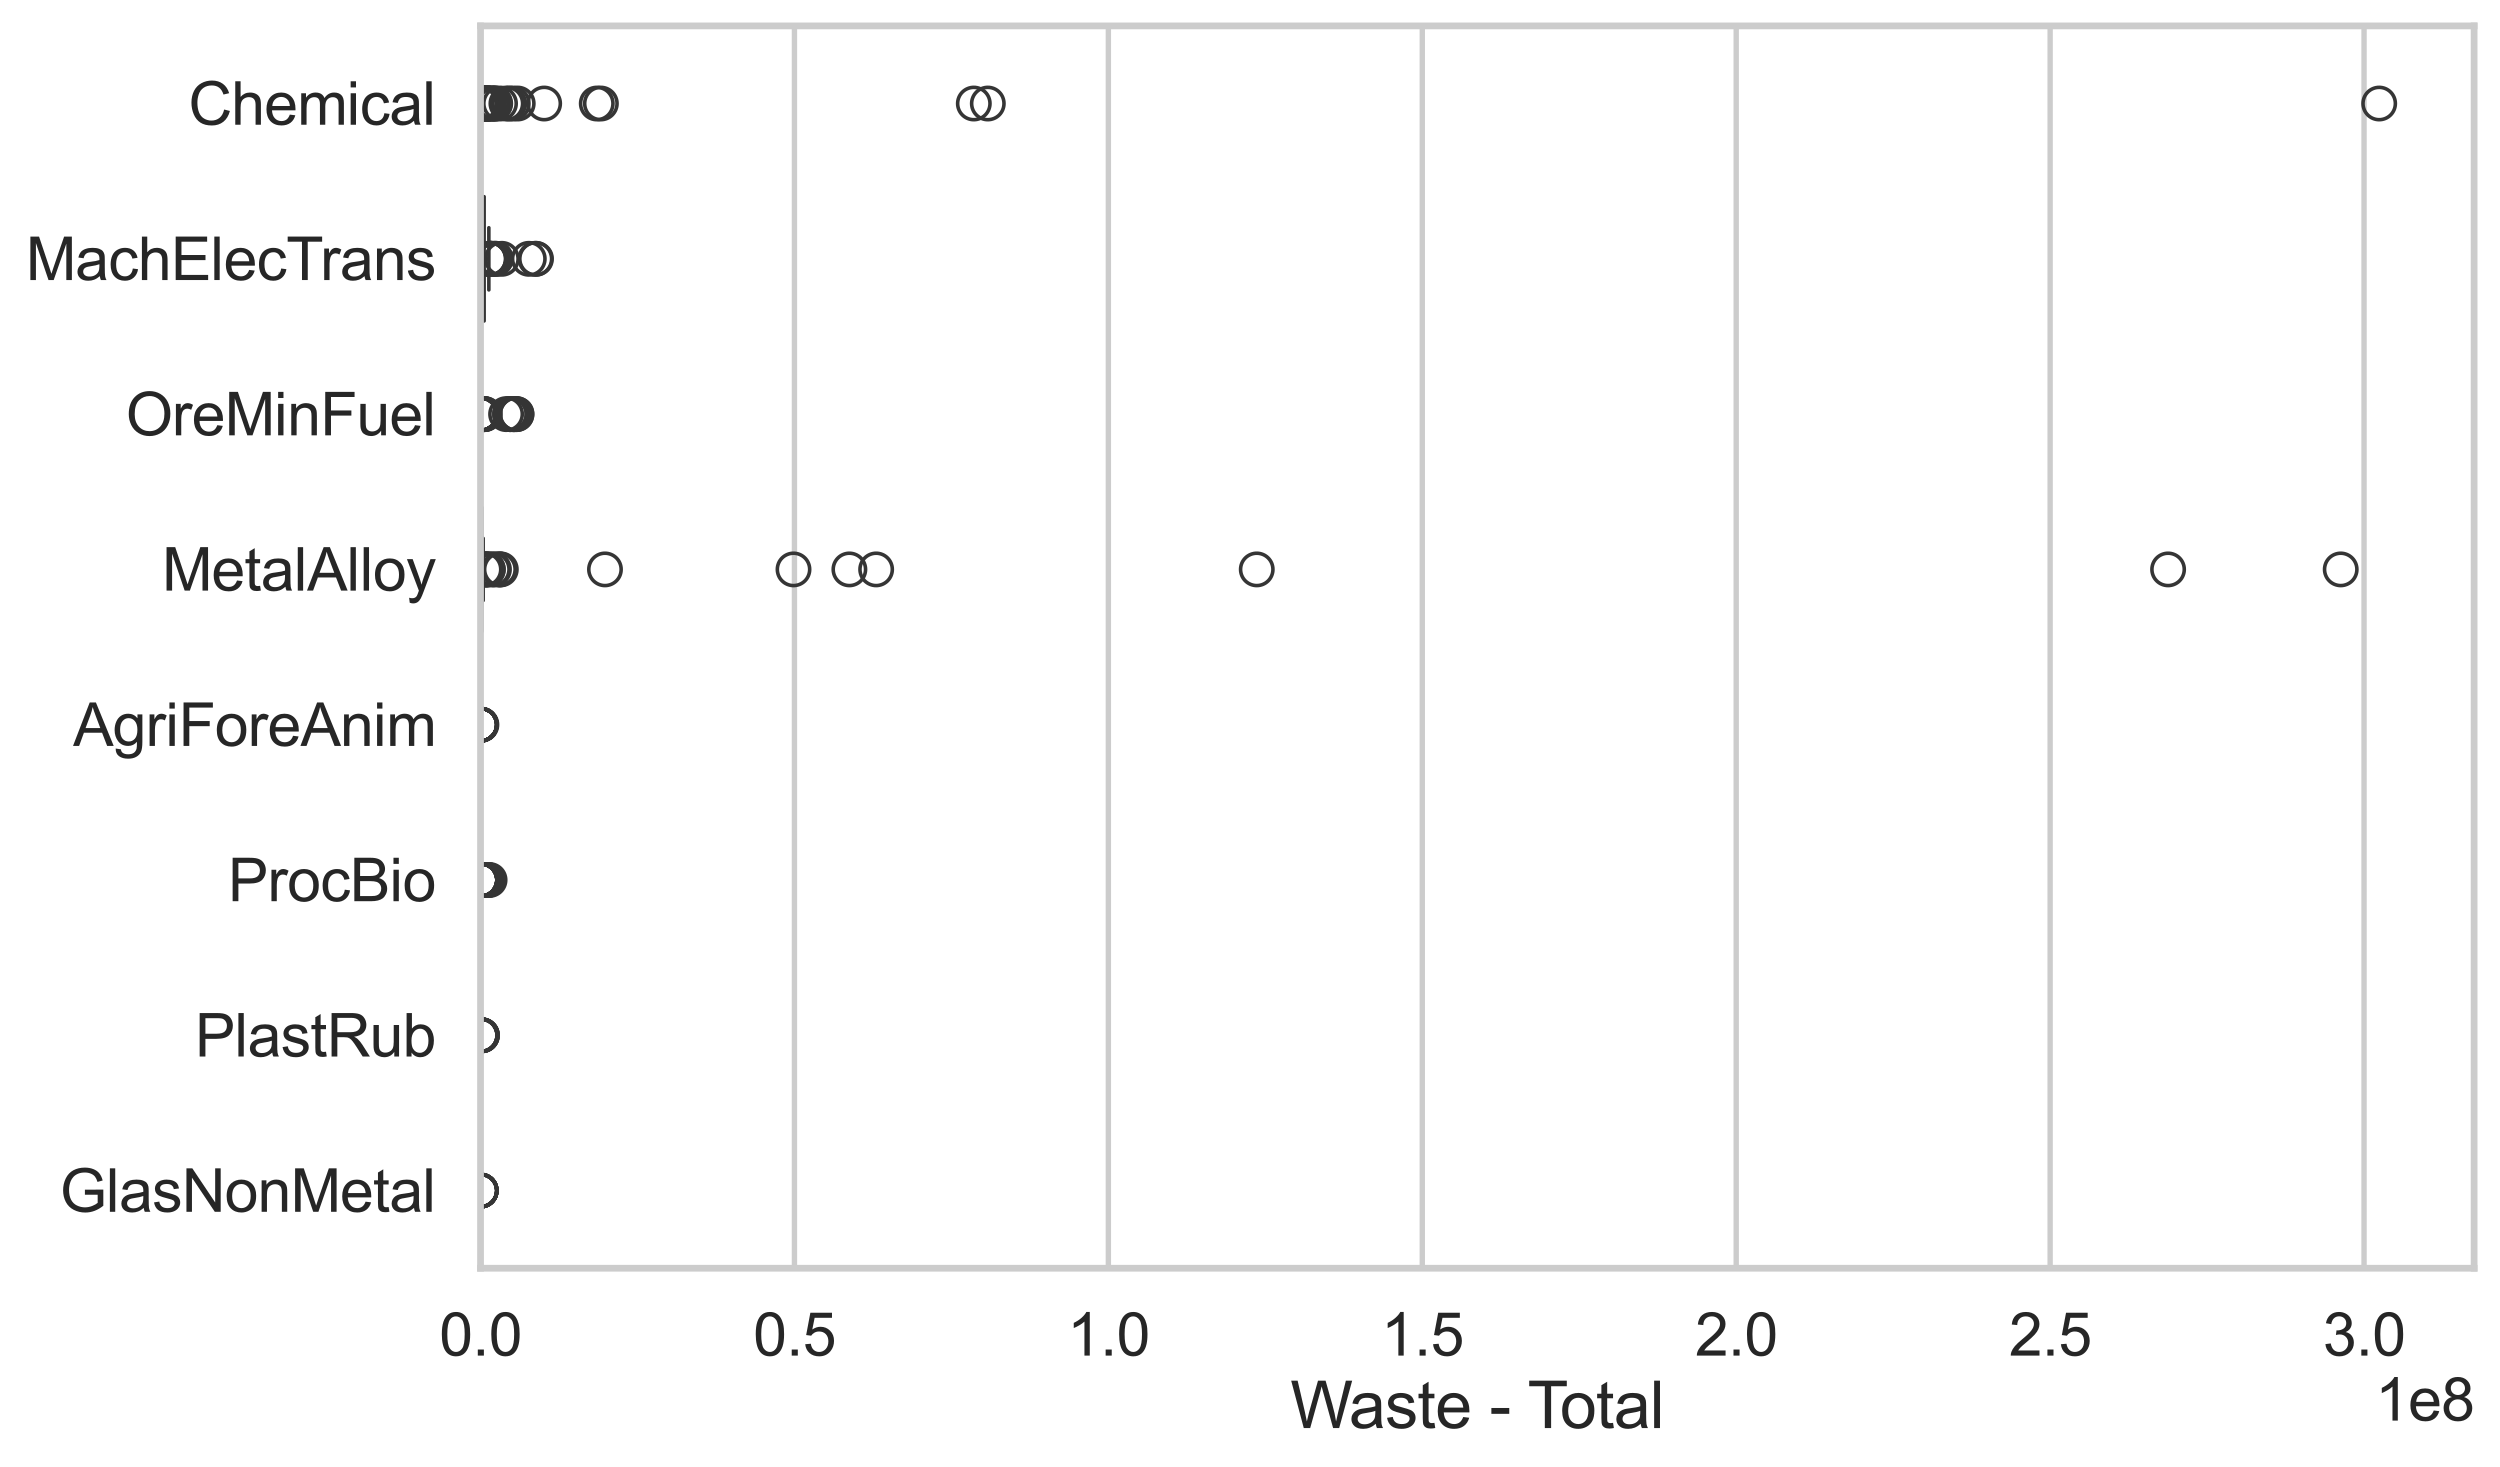 <?xml version="1.0" encoding="utf-8" standalone="no"?>
<!DOCTYPE svg PUBLIC "-//W3C//DTD SVG 1.1//EN"
  "http://www.w3.org/Graphics/SVG/1.1/DTD/svg11.dtd">
<svg xmlns:xlink="http://www.w3.org/1999/xlink" width="695.577pt" height="408.111pt" viewBox="0 0 695.577 408.111" xmlns="http://www.w3.org/2000/svg" version="1.1">
 <defs>
  <style type="text/css">*{stroke-linejoin: round; stroke-linecap: butt}</style>
 </defs>
 <g id="figure_1">
  <g id="patch_1">
   <path d="M 0 408.111 
L 695.577 408.111 
L 695.577 0 
L 0 0 
z
" style="fill: #ffffff"/>
  </g>
  <g id="axes_1">
   <g id="patch_2">
    <path d="M 133.697 352.86 
L 688.377 352.86 
L 688.377 7.2 
L 133.697 7.2 
z
" style="fill: #ffffff"/>
   </g>
   <g id="matplotlib.axis_1">
    <g id="xtick_1">
     <g id="line2d_1">
      <path d="M 133.697 352.86 
L 133.697 7.2 
" clip-path="url(#pff35ce890a)" style="fill: none; stroke: #cccccc; stroke-width: 1.5; stroke-linecap: round"/>
     </g>
     <g id="text_1">
      <!-- 0.0 -->
      <g style="fill: #262626" transform="translate(122.229 377.17) scale(0.165 -0.165)">
       <defs>
        <path id="ArialMT-30" d="M 266 2259 
Q 266 3072 433 3567 
Q 600 4063 929 4331 
Q 1259 4600 1759 4600 
Q 2128 4600 2406 4451 
Q 2684 4303 2865 4023 
Q 3047 3744 3150 3342 
Q 3253 2941 3253 2259 
Q 3253 1453 3087 958 
Q 2922 463 2592 192 
Q 2263 -78 1759 -78 
Q 1097 -78 719 397 
Q 266 969 266 2259 
z
M 844 2259 
Q 844 1131 1108 757 
Q 1372 384 1759 384 
Q 2147 384 2411 759 
Q 2675 1134 2675 2259 
Q 2675 3391 2411 3762 
Q 2147 4134 1753 4134 
Q 1366 4134 1134 3806 
Q 844 3388 844 2259 
z
" transform="scale(0.016)"/>
        <path id="ArialMT-2e" d="M 581 0 
L 581 641 
L 1222 641 
L 1222 0 
L 581 0 
z
" transform="scale(0.016)"/>
       </defs>
       <use xlink:href="#ArialMT-30"/>
       <use xlink:href="#ArialMT-2e" transform="translate(55.615 0)"/>
       <use xlink:href="#ArialMT-30" transform="translate(83.398 0)"/>
      </g>
     </g>
    </g>
    <g id="xtick_2">
     <g id="line2d_2">
      <path d="M 221.04 352.86 
L 221.04 7.2 
" clip-path="url(#pff35ce890a)" style="fill: none; stroke: #cccccc; stroke-width: 1.5; stroke-linecap: round"/>
     </g>
     <g id="text_2">
      <!-- 0.5 -->
      <g style="fill: #262626" transform="translate(209.572 377.17) scale(0.165 -0.165)">
       <defs>
        <path id="ArialMT-35" d="M 266 1200 
L 856 1250 
Q 922 819 1161 601 
Q 1400 384 1738 384 
Q 2144 384 2425 690 
Q 2706 997 2706 1503 
Q 2706 1984 2436 2262 
Q 2166 2541 1728 2541 
Q 1456 2541 1237 2417 
Q 1019 2294 894 2097 
L 366 2166 
L 809 4519 
L 3088 4519 
L 3088 3981 
L 1259 3981 
L 1013 2750 
Q 1425 3038 1878 3038 
Q 2478 3038 2890 2622 
Q 3303 2206 3303 1553 
Q 3303 931 2941 478 
Q 2500 -78 1738 -78 
Q 1113 -78 717 272 
Q 322 622 266 1200 
z
" transform="scale(0.016)"/>
       </defs>
       <use xlink:href="#ArialMT-30"/>
       <use xlink:href="#ArialMT-2e" transform="translate(55.615 0)"/>
       <use xlink:href="#ArialMT-35" transform="translate(83.398 0)"/>
      </g>
     </g>
    </g>
    <g id="xtick_3">
     <g id="line2d_3">
      <path d="M 308.382 352.86 
L 308.382 7.2 
" clip-path="url(#pff35ce890a)" style="fill: none; stroke: #cccccc; stroke-width: 1.5; stroke-linecap: round"/>
     </g>
     <g id="text_3">
      <!-- 1.0 -->
      <g style="fill: #262626" transform="translate(296.915 377.17) scale(0.165 -0.165)">
       <defs>
        <path id="ArialMT-31" d="M 2384 0 
L 1822 0 
L 1822 3584 
Q 1619 3391 1289 3197 
Q 959 3003 697 2906 
L 697 3450 
Q 1169 3672 1522 3987 
Q 1875 4303 2022 4600 
L 2384 4600 
L 2384 0 
z
" transform="scale(0.016)"/>
       </defs>
       <use xlink:href="#ArialMT-31"/>
       <use xlink:href="#ArialMT-2e" transform="translate(55.615 0)"/>
       <use xlink:href="#ArialMT-30" transform="translate(83.398 0)"/>
      </g>
     </g>
    </g>
    <g id="xtick_4">
     <g id="line2d_4">
      <path d="M 395.725 352.86 
L 395.725 7.2 
" clip-path="url(#pff35ce890a)" style="fill: none; stroke: #cccccc; stroke-width: 1.5; stroke-linecap: round"/>
     </g>
     <g id="text_4">
      <!-- 1.5 -->
      <g style="fill: #262626" transform="translate(384.258 377.17) scale(0.165 -0.165)">
       <use xlink:href="#ArialMT-31"/>
       <use xlink:href="#ArialMT-2e" transform="translate(55.615 0)"/>
       <use xlink:href="#ArialMT-35" transform="translate(83.398 0)"/>
      </g>
     </g>
    </g>
    <g id="xtick_5">
     <g id="line2d_5">
      <path d="M 483.068 352.86 
L 483.068 7.2 
" clip-path="url(#pff35ce890a)" style="fill: none; stroke: #cccccc; stroke-width: 1.5; stroke-linecap: round"/>
     </g>
     <g id="text_5">
      <!-- 2.0 -->
      <g style="fill: #262626" transform="translate(471.6 377.17) scale(0.165 -0.165)">
       <defs>
        <path id="ArialMT-32" d="M 3222 541 
L 3222 0 
L 194 0 
Q 188 203 259 391 
Q 375 700 629 1000 
Q 884 1300 1366 1694 
Q 2113 2306 2375 2664 
Q 2638 3022 2638 3341 
Q 2638 3675 2398 3904 
Q 2159 4134 1775 4134 
Q 1369 4134 1125 3890 
Q 881 3647 878 3216 
L 300 3275 
Q 359 3922 746 4261 
Q 1134 4600 1788 4600 
Q 2447 4600 2831 4234 
Q 3216 3869 3216 3328 
Q 3216 3053 3103 2787 
Q 2991 2522 2730 2228 
Q 2469 1934 1863 1422 
Q 1356 997 1212 845 
Q 1069 694 975 541 
L 3222 541 
z
" transform="scale(0.016)"/>
       </defs>
       <use xlink:href="#ArialMT-32"/>
       <use xlink:href="#ArialMT-2e" transform="translate(55.615 0)"/>
       <use xlink:href="#ArialMT-30" transform="translate(83.398 0)"/>
      </g>
     </g>
    </g>
    <g id="xtick_6">
     <g id="line2d_6">
      <path d="M 570.411 352.86 
L 570.411 7.2 
" clip-path="url(#pff35ce890a)" style="fill: none; stroke: #cccccc; stroke-width: 1.5; stroke-linecap: round"/>
     </g>
     <g id="text_6">
      <!-- 2.5 -->
      <g style="fill: #262626" transform="translate(558.943 377.17) scale(0.165 -0.165)">
       <use xlink:href="#ArialMT-32"/>
       <use xlink:href="#ArialMT-2e" transform="translate(55.615 0)"/>
       <use xlink:href="#ArialMT-35" transform="translate(83.398 0)"/>
      </g>
     </g>
    </g>
    <g id="xtick_7">
     <g id="line2d_7">
      <path d="M 657.753 352.86 
L 657.753 7.2 
" clip-path="url(#pff35ce890a)" style="fill: none; stroke: #cccccc; stroke-width: 1.5; stroke-linecap: round"/>
     </g>
     <g id="text_7">
      <!-- 3.0 -->
      <g style="fill: #262626" transform="translate(646.286 377.17) scale(0.165 -0.165)">
       <defs>
        <path id="ArialMT-33" d="M 269 1209 
L 831 1284 
Q 928 806 1161 595 
Q 1394 384 1728 384 
Q 2125 384 2398 659 
Q 2672 934 2672 1341 
Q 2672 1728 2419 1979 
Q 2166 2231 1775 2231 
Q 1616 2231 1378 2169 
L 1441 2663 
Q 1497 2656 1531 2656 
Q 1891 2656 2178 2843 
Q 2466 3031 2466 3422 
Q 2466 3731 2256 3934 
Q 2047 4138 1716 4138 
Q 1388 4138 1169 3931 
Q 950 3725 888 3313 
L 325 3413 
Q 428 3978 793 4289 
Q 1159 4600 1703 4600 
Q 2078 4600 2393 4439 
Q 2709 4278 2876 4000 
Q 3044 3722 3044 3409 
Q 3044 3113 2884 2869 
Q 2725 2625 2413 2481 
Q 2819 2388 3044 2092 
Q 3269 1797 3269 1353 
Q 3269 753 2831 336 
Q 2394 -81 1725 -81 
Q 1122 -81 723 278 
Q 325 638 269 1209 
z
" transform="scale(0.016)"/>
       </defs>
       <use xlink:href="#ArialMT-33"/>
       <use xlink:href="#ArialMT-2e" transform="translate(55.615 0)"/>
       <use xlink:href="#ArialMT-30" transform="translate(83.398 0)"/>
      </g>
     </g>
    </g>
    <g id="text_8">
     <!-- Waste - Total -->
     <g style="fill: #262626" transform="translate(359.024 397.334) scale(0.18 -0.18)">
      <defs>
       <path id="ArialMT-57" d="M 1294 0 
L 78 4581 
L 700 4581 
L 1397 1578 
Q 1509 1106 1591 641 
Q 1766 1375 1797 1488 
L 2669 4581 
L 3400 4581 
L 4056 2263 
Q 4303 1400 4413 641 
Q 4500 1075 4641 1638 
L 5359 4581 
L 5969 4581 
L 4713 0 
L 4128 0 
L 3163 3491 
Q 3041 3928 3019 4028 
Q 2947 3713 2884 3491 
L 1913 0 
L 1294 0 
z
" transform="scale(0.016)"/>
       <path id="ArialMT-61" d="M 2588 409 
Q 2275 144 1986 34 
Q 1697 -75 1366 -75 
Q 819 -75 525 192 
Q 231 459 231 875 
Q 231 1119 342 1320 
Q 453 1522 633 1644 
Q 813 1766 1038 1828 
Q 1203 1872 1538 1913 
Q 2219 1994 2541 2106 
Q 2544 2222 2544 2253 
Q 2544 2597 2384 2738 
Q 2169 2928 1744 2928 
Q 1347 2928 1158 2789 
Q 969 2650 878 2297 
L 328 2372 
Q 403 2725 575 2942 
Q 747 3159 1072 3276 
Q 1397 3394 1825 3394 
Q 2250 3394 2515 3294 
Q 2781 3194 2906 3042 
Q 3031 2891 3081 2659 
Q 3109 2516 3109 2141 
L 3109 1391 
Q 3109 606 3145 398 
Q 3181 191 3288 0 
L 2700 0 
Q 2613 175 2588 409 
z
M 2541 1666 
Q 2234 1541 1622 1453 
Q 1275 1403 1131 1340 
Q 988 1278 909 1158 
Q 831 1038 831 891 
Q 831 666 1001 516 
Q 1172 366 1500 366 
Q 1825 366 2078 508 
Q 2331 650 2450 897 
Q 2541 1088 2541 1459 
L 2541 1666 
z
" transform="scale(0.016)"/>
       <path id="ArialMT-73" d="M 197 991 
L 753 1078 
Q 800 744 1014 566 
Q 1228 388 1613 388 
Q 2000 388 2187 545 
Q 2375 703 2375 916 
Q 2375 1106 2209 1216 
Q 2094 1291 1634 1406 
Q 1016 1563 777 1677 
Q 538 1791 414 1992 
Q 291 2194 291 2438 
Q 291 2659 392 2848 
Q 494 3038 669 3163 
Q 800 3259 1026 3326 
Q 1253 3394 1513 3394 
Q 1903 3394 2198 3281 
Q 2494 3169 2634 2976 
Q 2775 2784 2828 2463 
L 2278 2388 
Q 2241 2644 2061 2787 
Q 1881 2931 1553 2931 
Q 1166 2931 1000 2803 
Q 834 2675 834 2503 
Q 834 2394 903 2306 
Q 972 2216 1119 2156 
Q 1203 2125 1616 2013 
Q 2213 1853 2448 1751 
Q 2684 1650 2818 1456 
Q 2953 1263 2953 975 
Q 2953 694 2789 445 
Q 2625 197 2315 61 
Q 2006 -75 1616 -75 
Q 969 -75 630 194 
Q 291 463 197 991 
z
" transform="scale(0.016)"/>
       <path id="ArialMT-74" d="M 1650 503 
L 1731 6 
Q 1494 -44 1306 -44 
Q 1000 -44 831 53 
Q 663 150 594 308 
Q 525 466 525 972 
L 525 2881 
L 113 2881 
L 113 3319 
L 525 3319 
L 525 4141 
L 1084 4478 
L 1084 3319 
L 1650 3319 
L 1650 2881 
L 1084 2881 
L 1084 941 
Q 1084 700 1114 631 
Q 1144 563 1211 522 
Q 1278 481 1403 481 
Q 1497 481 1650 503 
z
" transform="scale(0.016)"/>
       <path id="ArialMT-65" d="M 2694 1069 
L 3275 997 
Q 3138 488 2766 206 
Q 2394 -75 1816 -75 
Q 1088 -75 661 373 
Q 234 822 234 1631 
Q 234 2469 665 2931 
Q 1097 3394 1784 3394 
Q 2450 3394 2872 2941 
Q 3294 2488 3294 1666 
Q 3294 1616 3291 1516 
L 816 1516 
Q 847 969 1125 678 
Q 1403 388 1819 388 
Q 2128 388 2347 550 
Q 2566 713 2694 1069 
z
M 847 1978 
L 2700 1978 
Q 2663 2397 2488 2606 
Q 2219 2931 1791 2931 
Q 1403 2931 1139 2672 
Q 875 2413 847 1978 
z
" transform="scale(0.016)"/>
       <path id="ArialMT-20" transform="scale(0.016)"/>
       <path id="ArialMT-2d" d="M 203 1375 
L 203 1941 
L 1931 1941 
L 1931 1375 
L 203 1375 
z
" transform="scale(0.016)"/>
       <path id="ArialMT-54" d="M 1659 0 
L 1659 4041 
L 150 4041 
L 150 4581 
L 3781 4581 
L 3781 4041 
L 2266 4041 
L 2266 0 
L 1659 0 
z
" transform="scale(0.016)"/>
       <path id="ArialMT-6f" d="M 213 1659 
Q 213 2581 725 3025 
Q 1153 3394 1769 3394 
Q 2453 3394 2887 2945 
Q 3322 2497 3322 1706 
Q 3322 1066 3130 698 
Q 2938 331 2570 128 
Q 2203 -75 1769 -75 
Q 1072 -75 642 372 
Q 213 819 213 1659 
z
M 791 1659 
Q 791 1022 1069 705 
Q 1347 388 1769 388 
Q 2188 388 2466 706 
Q 2744 1025 2744 1678 
Q 2744 2294 2464 2611 
Q 2184 2928 1769 2928 
Q 1347 2928 1069 2612 
Q 791 2297 791 1659 
z
" transform="scale(0.016)"/>
       <path id="ArialMT-6c" d="M 409 0 
L 409 4581 
L 972 4581 
L 972 0 
L 409 0 
z
" transform="scale(0.016)"/>
      </defs>
      <use xlink:href="#ArialMT-57"/>
      <use xlink:href="#ArialMT-61" transform="translate(90.635 0)"/>
      <use xlink:href="#ArialMT-73" transform="translate(146.25 0)"/>
      <use xlink:href="#ArialMT-74" transform="translate(196.25 0)"/>
      <use xlink:href="#ArialMT-65" transform="translate(224.033 0)"/>
      <use xlink:href="#ArialMT-20" transform="translate(279.648 0)"/>
      <use xlink:href="#ArialMT-2d" transform="translate(307.432 0)"/>
      <use xlink:href="#ArialMT-20" transform="translate(340.732 0)"/>
      <use xlink:href="#ArialMT-54" transform="translate(366.766 0)"/>
      <use xlink:href="#ArialMT-6f" transform="translate(416.725 0)"/>
      <use xlink:href="#ArialMT-74" transform="translate(472.34 0)"/>
      <use xlink:href="#ArialMT-61" transform="translate(500.123 0)"/>
      <use xlink:href="#ArialMT-6c" transform="translate(555.738 0)"/>
     </g>
    </g>
    <g id="text_9">
     <!-- 1e8 -->
     <g style="fill: #262626" transform="translate(660.85 395.26) scale(0.165 -0.165)">
      <defs>
       <path id="ArialMT-38" d="M 1131 2484 
Q 781 2613 612 2850 
Q 444 3088 444 3419 
Q 444 3919 803 4259 
Q 1163 4600 1759 4600 
Q 2359 4600 2725 4251 
Q 3091 3903 3091 3403 
Q 3091 3084 2923 2848 
Q 2756 2613 2416 2484 
Q 2838 2347 3058 2040 
Q 3278 1734 3278 1309 
Q 3278 722 2862 322 
Q 2447 -78 1769 -78 
Q 1091 -78 675 323 
Q 259 725 259 1325 
Q 259 1772 486 2073 
Q 713 2375 1131 2484 
z
M 1019 3438 
Q 1019 3113 1228 2906 
Q 1438 2700 1772 2700 
Q 2097 2700 2305 2904 
Q 2513 3109 2513 3406 
Q 2513 3716 2298 3927 
Q 2084 4138 1766 4138 
Q 1444 4138 1231 3931 
Q 1019 3725 1019 3438 
z
M 838 1322 
Q 838 1081 952 856 
Q 1066 631 1291 507 
Q 1516 384 1775 384 
Q 2178 384 2440 643 
Q 2703 903 2703 1303 
Q 2703 1709 2433 1975 
Q 2163 2241 1756 2241 
Q 1359 2241 1098 1978 
Q 838 1716 838 1322 
z
" transform="scale(0.016)"/>
      </defs>
      <use xlink:href="#ArialMT-31"/>
      <use xlink:href="#ArialMT-65" transform="translate(55.615 0)"/>
      <use xlink:href="#ArialMT-38" transform="translate(111.23 0)"/>
     </g>
    </g>
   </g>
   <g id="matplotlib.axis_2">
    <g id="ytick_1">
     <g id="text_10">
      <!-- Chemical -->
      <g style="fill: #262626" transform="translate(52.428 34.709) scale(0.165 -0.165)">
       <defs>
        <path id="ArialMT-43" d="M 3763 1606 
L 4369 1453 
Q 4178 706 3683 314 
Q 3188 -78 2472 -78 
Q 1731 -78 1267 223 
Q 803 525 561 1097 
Q 319 1669 319 2325 
Q 319 3041 592 3573 
Q 866 4106 1370 4382 
Q 1875 4659 2481 4659 
Q 3169 4659 3637 4309 
Q 4106 3959 4291 3325 
L 3694 3184 
Q 3534 3684 3231 3912 
Q 2928 4141 2469 4141 
Q 1941 4141 1586 3887 
Q 1231 3634 1087 3207 
Q 944 2781 944 2328 
Q 944 1744 1114 1308 
Q 1284 872 1643 656 
Q 2003 441 2422 441 
Q 2931 441 3284 734 
Q 3638 1028 3763 1606 
z
" transform="scale(0.016)"/>
        <path id="ArialMT-68" d="M 422 0 
L 422 4581 
L 984 4581 
L 984 2938 
Q 1378 3394 1978 3394 
Q 2347 3394 2619 3248 
Q 2891 3103 3008 2847 
Q 3125 2591 3125 2103 
L 3125 0 
L 2563 0 
L 2563 2103 
Q 2563 2525 2380 2717 
Q 2197 2909 1863 2909 
Q 1613 2909 1392 2779 
Q 1172 2650 1078 2428 
Q 984 2206 984 1816 
L 984 0 
L 422 0 
z
" transform="scale(0.016)"/>
        <path id="ArialMT-6d" d="M 422 0 
L 422 3319 
L 925 3319 
L 925 2853 
Q 1081 3097 1340 3245 
Q 1600 3394 1931 3394 
Q 2300 3394 2536 3241 
Q 2772 3088 2869 2813 
Q 3263 3394 3894 3394 
Q 4388 3394 4653 3120 
Q 4919 2847 4919 2278 
L 4919 0 
L 4359 0 
L 4359 2091 
Q 4359 2428 4304 2576 
Q 4250 2725 4106 2815 
Q 3963 2906 3769 2906 
Q 3419 2906 3187 2673 
Q 2956 2441 2956 1928 
L 2956 0 
L 2394 0 
L 2394 2156 
Q 2394 2531 2256 2718 
Q 2119 2906 1806 2906 
Q 1569 2906 1367 2781 
Q 1166 2656 1075 2415 
Q 984 2175 984 1722 
L 984 0 
L 422 0 
z
" transform="scale(0.016)"/>
        <path id="ArialMT-69" d="M 425 3934 
L 425 4581 
L 988 4581 
L 988 3934 
L 425 3934 
z
M 425 0 
L 425 3319 
L 988 3319 
L 988 0 
L 425 0 
z
" transform="scale(0.016)"/>
        <path id="ArialMT-63" d="M 2588 1216 
L 3141 1144 
Q 3050 572 2676 248 
Q 2303 -75 1759 -75 
Q 1078 -75 664 370 
Q 250 816 250 1647 
Q 250 2184 428 2587 
Q 606 2991 970 3192 
Q 1334 3394 1763 3394 
Q 2303 3394 2647 3120 
Q 2991 2847 3088 2344 
L 2541 2259 
Q 2463 2594 2264 2762 
Q 2066 2931 1784 2931 
Q 1359 2931 1093 2626 
Q 828 2322 828 1663 
Q 828 994 1084 691 
Q 1341 388 1753 388 
Q 2084 388 2306 591 
Q 2528 794 2588 1216 
z
" transform="scale(0.016)"/>
       </defs>
       <use xlink:href="#ArialMT-43"/>
       <use xlink:href="#ArialMT-68" transform="translate(72.217 0)"/>
       <use xlink:href="#ArialMT-65" transform="translate(127.832 0)"/>
       <use xlink:href="#ArialMT-6d" transform="translate(183.447 0)"/>
       <use xlink:href="#ArialMT-69" transform="translate(266.748 0)"/>
       <use xlink:href="#ArialMT-63" transform="translate(288.965 0)"/>
       <use xlink:href="#ArialMT-61" transform="translate(338.965 0)"/>
       <use xlink:href="#ArialMT-6c" transform="translate(394.58 0)"/>
      </g>
     </g>
    </g>
    <g id="ytick_2">
     <g id="text_11">
      <!-- MachElecTrans -->
      <g style="fill: #262626" transform="translate(7.2 77.916) scale(0.165 -0.165)">
       <defs>
        <path id="ArialMT-4d" d="M 475 0 
L 475 4581 
L 1388 4581 
L 2472 1338 
Q 2622 884 2691 659 
Q 2769 909 2934 1394 
L 4031 4581 
L 4847 4581 
L 4847 0 
L 4263 0 
L 4263 3834 
L 2931 0 
L 2384 0 
L 1059 3900 
L 1059 0 
L 475 0 
z
" transform="scale(0.016)"/>
        <path id="ArialMT-45" d="M 506 0 
L 506 4581 
L 3819 4581 
L 3819 4041 
L 1113 4041 
L 1113 2638 
L 3647 2638 
L 3647 2100 
L 1113 2100 
L 1113 541 
L 3925 541 
L 3925 0 
L 506 0 
z
" transform="scale(0.016)"/>
        <path id="ArialMT-72" d="M 416 0 
L 416 3319 
L 922 3319 
L 922 2816 
Q 1116 3169 1280 3281 
Q 1444 3394 1641 3394 
Q 1925 3394 2219 3213 
L 2025 2691 
Q 1819 2813 1613 2813 
Q 1428 2813 1281 2702 
Q 1134 2591 1072 2394 
Q 978 2094 978 1738 
L 978 0 
L 416 0 
z
" transform="scale(0.016)"/>
        <path id="ArialMT-6e" d="M 422 0 
L 422 3319 
L 928 3319 
L 928 2847 
Q 1294 3394 1984 3394 
Q 2284 3394 2536 3286 
Q 2788 3178 2913 3003 
Q 3038 2828 3088 2588 
Q 3119 2431 3119 2041 
L 3119 0 
L 2556 0 
L 2556 2019 
Q 2556 2363 2490 2533 
Q 2425 2703 2258 2804 
Q 2091 2906 1866 2906 
Q 1506 2906 1245 2678 
Q 984 2450 984 1813 
L 984 0 
L 422 0 
z
" transform="scale(0.016)"/>
       </defs>
       <use xlink:href="#ArialMT-4d"/>
       <use xlink:href="#ArialMT-61" transform="translate(83.301 0)"/>
       <use xlink:href="#ArialMT-63" transform="translate(138.916 0)"/>
       <use xlink:href="#ArialMT-68" transform="translate(188.916 0)"/>
       <use xlink:href="#ArialMT-45" transform="translate(244.531 0)"/>
       <use xlink:href="#ArialMT-6c" transform="translate(311.23 0)"/>
       <use xlink:href="#ArialMT-65" transform="translate(333.447 0)"/>
       <use xlink:href="#ArialMT-63" transform="translate(389.062 0)"/>
       <use xlink:href="#ArialMT-54" transform="translate(439.062 0)"/>
       <use xlink:href="#ArialMT-72" transform="translate(496.396 0)"/>
       <use xlink:href="#ArialMT-61" transform="translate(529.697 0)"/>
       <use xlink:href="#ArialMT-6e" transform="translate(585.312 0)"/>
       <use xlink:href="#ArialMT-73" transform="translate(640.928 0)"/>
      </g>
     </g>
    </g>
    <g id="ytick_3">
     <g id="text_12">
      <!-- OreMinFuel -->
      <g style="fill: #262626" transform="translate(35.013 121.124) scale(0.165 -0.165)">
       <defs>
        <path id="ArialMT-4f" d="M 309 2231 
Q 309 3372 921 4017 
Q 1534 4663 2503 4663 
Q 3138 4663 3647 4359 
Q 4156 4056 4423 3514 
Q 4691 2972 4691 2284 
Q 4691 1588 4409 1038 
Q 4128 488 3612 205 
Q 3097 -78 2500 -78 
Q 1853 -78 1343 234 
Q 834 547 571 1087 
Q 309 1628 309 2231 
z
M 934 2222 
Q 934 1394 1379 917 
Q 1825 441 2497 441 
Q 3181 441 3623 922 
Q 4066 1403 4066 2288 
Q 4066 2847 3877 3264 
Q 3688 3681 3323 3911 
Q 2959 4141 2506 4141 
Q 1863 4141 1398 3698 
Q 934 3256 934 2222 
z
" transform="scale(0.016)"/>
        <path id="ArialMT-46" d="M 525 0 
L 525 4581 
L 3616 4581 
L 3616 4041 
L 1131 4041 
L 1131 2622 
L 3281 2622 
L 3281 2081 
L 1131 2081 
L 1131 0 
L 525 0 
z
" transform="scale(0.016)"/>
        <path id="ArialMT-75" d="M 2597 0 
L 2597 488 
Q 2209 -75 1544 -75 
Q 1250 -75 995 37 
Q 741 150 617 320 
Q 494 491 444 738 
Q 409 903 409 1263 
L 409 3319 
L 972 3319 
L 972 1478 
Q 972 1038 1006 884 
Q 1059 663 1231 536 
Q 1403 409 1656 409 
Q 1909 409 2131 539 
Q 2353 669 2445 892 
Q 2538 1116 2538 1541 
L 2538 3319 
L 3100 3319 
L 3100 0 
L 2597 0 
z
" transform="scale(0.016)"/>
       </defs>
       <use xlink:href="#ArialMT-4f"/>
       <use xlink:href="#ArialMT-72" transform="translate(77.783 0)"/>
       <use xlink:href="#ArialMT-65" transform="translate(111.084 0)"/>
       <use xlink:href="#ArialMT-4d" transform="translate(166.699 0)"/>
       <use xlink:href="#ArialMT-69" transform="translate(250 0)"/>
       <use xlink:href="#ArialMT-6e" transform="translate(272.217 0)"/>
       <use xlink:href="#ArialMT-46" transform="translate(327.832 0)"/>
       <use xlink:href="#ArialMT-75" transform="translate(388.916 0)"/>
       <use xlink:href="#ArialMT-65" transform="translate(444.531 0)"/>
       <use xlink:href="#ArialMT-6c" transform="translate(500.146 0)"/>
      </g>
     </g>
    </g>
    <g id="ytick_4">
     <g id="text_13">
      <!-- MetalAlloy -->
      <g style="fill: #262626" transform="translate(45.088 164.331) scale(0.165 -0.165)">
       <defs>
        <path id="ArialMT-41" d="M -9 0 
L 1750 4581 
L 2403 4581 
L 4278 0 
L 3588 0 
L 3053 1388 
L 1138 1388 
L 634 0 
L -9 0 
z
M 1313 1881 
L 2866 1881 
L 2388 3150 
Q 2169 3728 2063 4100 
Q 1975 3659 1816 3225 
L 1313 1881 
z
" transform="scale(0.016)"/>
        <path id="ArialMT-79" d="M 397 -1278 
L 334 -750 
Q 519 -800 656 -800 
Q 844 -800 956 -737 
Q 1069 -675 1141 -563 
Q 1194 -478 1313 -144 
Q 1328 -97 1363 -6 
L 103 3319 
L 709 3319 
L 1400 1397 
Q 1534 1031 1641 628 
Q 1738 1016 1872 1384 
L 2581 3319 
L 3144 3319 
L 1881 -56 
Q 1678 -603 1566 -809 
Q 1416 -1088 1222 -1217 
Q 1028 -1347 759 -1347 
Q 597 -1347 397 -1278 
z
" transform="scale(0.016)"/>
       </defs>
       <use xlink:href="#ArialMT-4d"/>
       <use xlink:href="#ArialMT-65" transform="translate(83.301 0)"/>
       <use xlink:href="#ArialMT-74" transform="translate(138.916 0)"/>
       <use xlink:href="#ArialMT-61" transform="translate(166.699 0)"/>
       <use xlink:href="#ArialMT-6c" transform="translate(222.314 0)"/>
       <use xlink:href="#ArialMT-41" transform="translate(244.531 0)"/>
       <use xlink:href="#ArialMT-6c" transform="translate(311.23 0)"/>
       <use xlink:href="#ArialMT-6c" transform="translate(333.447 0)"/>
       <use xlink:href="#ArialMT-6f" transform="translate(355.664 0)"/>
       <use xlink:href="#ArialMT-79" transform="translate(411.279 0)"/>
      </g>
     </g>
    </g>
    <g id="ytick_5">
     <g id="text_14">
      <!-- AgriForeAnim -->
      <g style="fill: #262626" transform="translate(20.341 207.539) scale(0.165 -0.165)">
       <defs>
        <path id="ArialMT-67" d="M 319 -275 
L 866 -356 
Q 900 -609 1056 -725 
Q 1266 -881 1628 -881 
Q 2019 -881 2231 -725 
Q 2444 -569 2519 -288 
Q 2563 -116 2559 434 
Q 2191 0 1641 0 
Q 956 0 581 494 
Q 206 988 206 1678 
Q 206 2153 378 2554 
Q 550 2956 876 3175 
Q 1203 3394 1644 3394 
Q 2231 3394 2613 2919 
L 2613 3319 
L 3131 3319 
L 3131 450 
Q 3131 -325 2973 -648 
Q 2816 -972 2473 -1159 
Q 2131 -1347 1631 -1347 
Q 1038 -1347 672 -1080 
Q 306 -813 319 -275 
z
M 784 1719 
Q 784 1066 1043 766 
Q 1303 466 1694 466 
Q 2081 466 2343 764 
Q 2606 1063 2606 1700 
Q 2606 2309 2336 2618 
Q 2066 2928 1684 2928 
Q 1309 2928 1046 2623 
Q 784 2319 784 1719 
z
" transform="scale(0.016)"/>
       </defs>
       <use xlink:href="#ArialMT-41"/>
       <use xlink:href="#ArialMT-67" transform="translate(66.699 0)"/>
       <use xlink:href="#ArialMT-72" transform="translate(122.314 0)"/>
       <use xlink:href="#ArialMT-69" transform="translate(155.615 0)"/>
       <use xlink:href="#ArialMT-46" transform="translate(177.832 0)"/>
       <use xlink:href="#ArialMT-6f" transform="translate(238.916 0)"/>
       <use xlink:href="#ArialMT-72" transform="translate(294.531 0)"/>
       <use xlink:href="#ArialMT-65" transform="translate(327.832 0)"/>
       <use xlink:href="#ArialMT-41" transform="translate(383.447 0)"/>
       <use xlink:href="#ArialMT-6e" transform="translate(450.146 0)"/>
       <use xlink:href="#ArialMT-69" transform="translate(505.762 0)"/>
       <use xlink:href="#ArialMT-6d" transform="translate(527.979 0)"/>
      </g>
     </g>
    </g>
    <g id="ytick_6">
     <g id="text_15">
      <!-- ProcBio -->
      <g style="fill: #262626" transform="translate(63.424 250.746) scale(0.165 -0.165)">
       <defs>
        <path id="ArialMT-50" d="M 494 0 
L 494 4581 
L 2222 4581 
Q 2678 4581 2919 4538 
Q 3256 4481 3484 4323 
Q 3713 4166 3852 3881 
Q 3991 3597 3991 3256 
Q 3991 2672 3619 2267 
Q 3247 1863 2275 1863 
L 1100 1863 
L 1100 0 
L 494 0 
z
M 1100 2403 
L 2284 2403 
Q 2872 2403 3119 2622 
Q 3366 2841 3366 3238 
Q 3366 3525 3220 3729 
Q 3075 3934 2838 4000 
Q 2684 4041 2272 4041 
L 1100 4041 
L 1100 2403 
z
" transform="scale(0.016)"/>
        <path id="ArialMT-42" d="M 469 0 
L 469 4581 
L 2188 4581 
Q 2713 4581 3030 4442 
Q 3347 4303 3526 4014 
Q 3706 3725 3706 3409 
Q 3706 3116 3547 2856 
Q 3388 2597 3066 2438 
Q 3481 2316 3704 2022 
Q 3928 1728 3928 1328 
Q 3928 1006 3792 729 
Q 3656 453 3456 303 
Q 3256 153 2954 76 
Q 2653 0 2216 0 
L 469 0 
z
M 1075 2656 
L 2066 2656 
Q 2469 2656 2644 2709 
Q 2875 2778 2992 2937 
Q 3109 3097 3109 3338 
Q 3109 3566 3000 3739 
Q 2891 3913 2687 3977 
Q 2484 4041 1991 4041 
L 1075 4041 
L 1075 2656 
z
M 1075 541 
L 2216 541 
Q 2509 541 2628 563 
Q 2838 600 2978 687 
Q 3119 775 3209 942 
Q 3300 1109 3300 1328 
Q 3300 1584 3169 1773 
Q 3038 1963 2805 2039 
Q 2572 2116 2134 2116 
L 1075 2116 
L 1075 541 
z
" transform="scale(0.016)"/>
       </defs>
       <use xlink:href="#ArialMT-50"/>
       <use xlink:href="#ArialMT-72" transform="translate(66.699 0)"/>
       <use xlink:href="#ArialMT-6f" transform="translate(100 0)"/>
       <use xlink:href="#ArialMT-63" transform="translate(155.615 0)"/>
       <use xlink:href="#ArialMT-42" transform="translate(205.615 0)"/>
       <use xlink:href="#ArialMT-69" transform="translate(272.314 0)"/>
       <use xlink:href="#ArialMT-6f" transform="translate(294.531 0)"/>
      </g>
     </g>
    </g>
    <g id="ytick_7">
     <g id="text_16">
      <!-- PlastRub -->
      <g style="fill: #262626" transform="translate(54.248 293.954) scale(0.165 -0.165)">
       <defs>
        <path id="ArialMT-52" d="M 503 0 
L 503 4581 
L 2534 4581 
Q 3147 4581 3465 4457 
Q 3784 4334 3975 4021 
Q 4166 3709 4166 3331 
Q 4166 2844 3850 2509 
Q 3534 2175 2875 2084 
Q 3116 1969 3241 1856 
Q 3506 1613 3744 1247 
L 4541 0 
L 3778 0 
L 3172 953 
Q 2906 1366 2734 1584 
Q 2563 1803 2427 1890 
Q 2291 1978 2150 2013 
Q 2047 2034 1813 2034 
L 1109 2034 
L 1109 0 
L 503 0 
z
M 1109 2559 
L 2413 2559 
Q 2828 2559 3062 2645 
Q 3297 2731 3419 2920 
Q 3541 3109 3541 3331 
Q 3541 3656 3305 3865 
Q 3069 4075 2559 4075 
L 1109 4075 
L 1109 2559 
z
" transform="scale(0.016)"/>
        <path id="ArialMT-62" d="M 941 0 
L 419 0 
L 419 4581 
L 981 4581 
L 981 2947 
Q 1338 3394 1891 3394 
Q 2197 3394 2470 3270 
Q 2744 3147 2920 2923 
Q 3097 2700 3197 2384 
Q 3297 2069 3297 1709 
Q 3297 856 2875 390 
Q 2453 -75 1863 -75 
Q 1275 -75 941 416 
L 941 0 
z
M 934 1684 
Q 934 1088 1097 822 
Q 1363 388 1816 388 
Q 2184 388 2453 708 
Q 2722 1028 2722 1663 
Q 2722 2313 2464 2622 
Q 2206 2931 1841 2931 
Q 1472 2931 1203 2611 
Q 934 2291 934 1684 
z
" transform="scale(0.016)"/>
       </defs>
       <use xlink:href="#ArialMT-50"/>
       <use xlink:href="#ArialMT-6c" transform="translate(66.699 0)"/>
       <use xlink:href="#ArialMT-61" transform="translate(88.916 0)"/>
       <use xlink:href="#ArialMT-73" transform="translate(144.531 0)"/>
       <use xlink:href="#ArialMT-74" transform="translate(194.531 0)"/>
       <use xlink:href="#ArialMT-52" transform="translate(222.314 0)"/>
       <use xlink:href="#ArialMT-75" transform="translate(294.531 0)"/>
       <use xlink:href="#ArialMT-62" transform="translate(350.146 0)"/>
      </g>
     </g>
    </g>
    <g id="ytick_8">
     <g id="text_17">
      <!-- GlasNonMetal -->
      <g style="fill: #262626" transform="translate(16.659 337.161) scale(0.165 -0.165)">
       <defs>
        <path id="ArialMT-47" d="M 2638 1797 
L 2638 2334 
L 4578 2338 
L 4578 638 
Q 4131 281 3656 101 
Q 3181 -78 2681 -78 
Q 2006 -78 1454 211 
Q 903 500 622 1047 
Q 341 1594 341 2269 
Q 341 2938 620 3517 
Q 900 4097 1425 4378 
Q 1950 4659 2634 4659 
Q 3131 4659 3532 4498 
Q 3934 4338 4162 4050 
Q 4391 3763 4509 3300 
L 3963 3150 
Q 3859 3500 3706 3700 
Q 3553 3900 3268 4020 
Q 2984 4141 2638 4141 
Q 2222 4141 1919 4014 
Q 1616 3888 1430 3681 
Q 1244 3475 1141 3228 
Q 966 2803 966 2306 
Q 966 1694 1177 1281 
Q 1388 869 1791 669 
Q 2194 469 2647 469 
Q 3041 469 3416 620 
Q 3791 772 3984 944 
L 3984 1797 
L 2638 1797 
z
" transform="scale(0.016)"/>
        <path id="ArialMT-4e" d="M 488 0 
L 488 4581 
L 1109 4581 
L 3516 984 
L 3516 4581 
L 4097 4581 
L 4097 0 
L 3475 0 
L 1069 3600 
L 1069 0 
L 488 0 
z
" transform="scale(0.016)"/>
       </defs>
       <use xlink:href="#ArialMT-47"/>
       <use xlink:href="#ArialMT-6c" transform="translate(77.783 0)"/>
       <use xlink:href="#ArialMT-61" transform="translate(100 0)"/>
       <use xlink:href="#ArialMT-73" transform="translate(155.615 0)"/>
       <use xlink:href="#ArialMT-4e" transform="translate(205.615 0)"/>
       <use xlink:href="#ArialMT-6f" transform="translate(277.832 0)"/>
       <use xlink:href="#ArialMT-6e" transform="translate(333.447 0)"/>
       <use xlink:href="#ArialMT-4d" transform="translate(389.062 0)"/>
       <use xlink:href="#ArialMT-65" transform="translate(472.363 0)"/>
       <use xlink:href="#ArialMT-74" transform="translate(527.979 0)"/>
       <use xlink:href="#ArialMT-61" transform="translate(555.762 0)"/>
       <use xlink:href="#ArialMT-6c" transform="translate(611.377 0)"/>
      </g>
     </g>
    </g>
   </g>
   <g id="patch_3">
    <path d="M 133.701 11.521 
L 133.701 46.087 
L 133.735 46.087 
L 133.735 11.521 
L 133.701 11.521 
z
" clip-path="url(#pff35ce890a)" style="fill: #ca74db; stroke: #353535; stroke-linejoin: miter"/>
   </g>
   <g id="line2d_8">
    <path d="M 133.701 28.804 
L 133.697 28.804 
" clip-path="url(#pff35ce890a)" style="fill: none; stroke: #353535"/>
   </g>
   <g id="line2d_9">
    <path d="M 133.735 28.804 
L 133.783 28.804 
" clip-path="url(#pff35ce890a)" style="fill: none; stroke: #353535"/>
   </g>
   <g id="line2d_10">
    <path d="M 133.697 20.162 
L 133.697 37.445 
" clip-path="url(#pff35ce890a)" style="fill: none; stroke: #353535; stroke-linecap: round"/>
   </g>
   <g id="line2d_11">
    <path d="M 133.783 20.162 
L 133.783 37.445 
" clip-path="url(#pff35ce890a)" style="fill: none; stroke: #353535; stroke-linecap: round"/>
   </g>
   <g id="line2d_12">
    <defs>
     <path id="m29db125767" d="M 0 4.5 
C 1.193 4.5 2.338 4.026 3.182 3.182 
C 4.026 2.338 4.5 1.193 4.5 0 
C 4.5 -1.193 4.026 -2.338 3.182 -3.182 
C 2.338 -4.026 1.193 -4.5 0 -4.5 
C -1.193 -4.5 -2.338 -4.026 -3.182 -3.182 
C -4.026 -2.338 -4.5 -1.193 -4.5 0 
C -4.5 1.193 -4.026 2.338 -3.182 3.182 
C -2.338 4.026 -1.193 4.5 0 4.5 
z
" style="stroke: #353535"/>
    </defs>
    <g clip-path="url(#pff35ce890a)">
     <use xlink:href="#m29db125767" x="151.401" y="28.804" style="fill-opacity: 0; stroke: #353535"/>
     <use xlink:href="#m29db125767" x="133.786" y="28.804" style="fill-opacity: 0; stroke: #353535"/>
     <use xlink:href="#m29db125767" x="142.665" y="28.804" style="fill-opacity: 0; stroke: #353535"/>
     <use xlink:href="#m29db125767" x="144.043" y="28.804" style="fill-opacity: 0; stroke: #353535"/>
     <use xlink:href="#m29db125767" x="135.506" y="28.804" style="fill-opacity: 0; stroke: #353535"/>
     <use xlink:href="#m29db125767" x="133.851" y="28.804" style="fill-opacity: 0; stroke: #353535"/>
     <use xlink:href="#m29db125767" x="133.824" y="28.804" style="fill-opacity: 0; stroke: #353535"/>
     <use xlink:href="#m29db125767" x="133.817" y="28.804" style="fill-opacity: 0; stroke: #353535"/>
     <use xlink:href="#m29db125767" x="133.816" y="28.804" style="fill-opacity: 0; stroke: #353535"/>
     <use xlink:href="#m29db125767" x="135.998" y="28.804" style="fill-opacity: 0; stroke: #353535"/>
     <use xlink:href="#m29db125767" x="133.794" y="28.804" style="fill-opacity: 0; stroke: #353535"/>
     <use xlink:href="#m29db125767" x="135.126" y="28.804" style="fill-opacity: 0; stroke: #353535"/>
     <use xlink:href="#m29db125767" x="135.197" y="28.804" style="fill-opacity: 0; stroke: #353535"/>
     <use xlink:href="#m29db125767" x="133.823" y="28.804" style="fill-opacity: 0; stroke: #353535"/>
     <use xlink:href="#m29db125767" x="133.791" y="28.804" style="fill-opacity: 0; stroke: #353535"/>
     <use xlink:href="#m29db125767" x="133.852" y="28.804" style="fill-opacity: 0; stroke: #353535"/>
     <use xlink:href="#m29db125767" x="133.916" y="28.804" style="fill-opacity: 0; stroke: #353535"/>
     <use xlink:href="#m29db125767" x="134.556" y="28.804" style="fill-opacity: 0; stroke: #353535"/>
     <use xlink:href="#m29db125767" x="661.964" y="28.804" style="fill-opacity: 0; stroke: #353535"/>
     <use xlink:href="#m29db125767" x="133.788" y="28.804" style="fill-opacity: 0; stroke: #353535"/>
     <use xlink:href="#m29db125767" x="135.359" y="28.804" style="fill-opacity: 0; stroke: #353535"/>
     <use xlink:href="#m29db125767" x="133.819" y="28.804" style="fill-opacity: 0; stroke: #353535"/>
     <use xlink:href="#m29db125767" x="133.786" y="28.804" style="fill-opacity: 0; stroke: #353535"/>
     <use xlink:href="#m29db125767" x="166.039" y="28.804" style="fill-opacity: 0; stroke: #353535"/>
     <use xlink:href="#m29db125767" x="135.468" y="28.804" style="fill-opacity: 0; stroke: #353535"/>
     <use xlink:href="#m29db125767" x="133.812" y="28.804" style="fill-opacity: 0; stroke: #353535"/>
     <use xlink:href="#m29db125767" x="136.933" y="28.804" style="fill-opacity: 0; stroke: #353535"/>
     <use xlink:href="#m29db125767" x="134.484" y="28.804" style="fill-opacity: 0; stroke: #353535"/>
     <use xlink:href="#m29db125767" x="133.829" y="28.804" style="fill-opacity: 0; stroke: #353535"/>
     <use xlink:href="#m29db125767" x="133.874" y="28.804" style="fill-opacity: 0; stroke: #353535"/>
     <use xlink:href="#m29db125767" x="133.829" y="28.804" style="fill-opacity: 0; stroke: #353535"/>
     <use xlink:href="#m29db125767" x="134.332" y="28.804" style="fill-opacity: 0; stroke: #353535"/>
     <use xlink:href="#m29db125767" x="141.691" y="28.804" style="fill-opacity: 0; stroke: #353535"/>
     <use xlink:href="#m29db125767" x="134.395" y="28.804" style="fill-opacity: 0; stroke: #353535"/>
     <use xlink:href="#m29db125767" x="133.807" y="28.804" style="fill-opacity: 0; stroke: #353535"/>
     <use xlink:href="#m29db125767" x="133.79" y="28.804" style="fill-opacity: 0; stroke: #353535"/>
     <use xlink:href="#m29db125767" x="134.466" y="28.804" style="fill-opacity: 0; stroke: #353535"/>
     <use xlink:href="#m29db125767" x="134.411" y="28.804" style="fill-opacity: 0; stroke: #353535"/>
     <use xlink:href="#m29db125767" x="133.82" y="28.804" style="fill-opacity: 0; stroke: #353535"/>
     <use xlink:href="#m29db125767" x="135.901" y="28.804" style="fill-opacity: 0; stroke: #353535"/>
     <use xlink:href="#m29db125767" x="133.825" y="28.804" style="fill-opacity: 0; stroke: #353535"/>
     <use xlink:href="#m29db125767" x="274.839" y="28.804" style="fill-opacity: 0; stroke: #353535"/>
     <use xlink:href="#m29db125767" x="134.143" y="28.804" style="fill-opacity: 0; stroke: #353535"/>
     <use xlink:href="#m29db125767" x="137.533" y="28.804" style="fill-opacity: 0; stroke: #353535"/>
     <use xlink:href="#m29db125767" x="134.018" y="28.804" style="fill-opacity: 0; stroke: #353535"/>
     <use xlink:href="#m29db125767" x="134.14" y="28.804" style="fill-opacity: 0; stroke: #353535"/>
     <use xlink:href="#m29db125767" x="134.065" y="28.804" style="fill-opacity: 0; stroke: #353535"/>
     <use xlink:href="#m29db125767" x="134.072" y="28.804" style="fill-opacity: 0; stroke: #353535"/>
     <use xlink:href="#m29db125767" x="134.44" y="28.804" style="fill-opacity: 0; stroke: #353535"/>
     <use xlink:href="#m29db125767" x="135.514" y="28.804" style="fill-opacity: 0; stroke: #353535"/>
     <use xlink:href="#m29db125767" x="134.61" y="28.804" style="fill-opacity: 0; stroke: #353535"/>
     <use xlink:href="#m29db125767" x="134.035" y="28.804" style="fill-opacity: 0; stroke: #353535"/>
     <use xlink:href="#m29db125767" x="134.149" y="28.804" style="fill-opacity: 0; stroke: #353535"/>
     <use xlink:href="#m29db125767" x="133.938" y="28.804" style="fill-opacity: 0; stroke: #353535"/>
     <use xlink:href="#m29db125767" x="133.87" y="28.804" style="fill-opacity: 0; stroke: #353535"/>
     <use xlink:href="#m29db125767" x="134.039" y="28.804" style="fill-opacity: 0; stroke: #353535"/>
     <use xlink:href="#m29db125767" x="137.781" y="28.804" style="fill-opacity: 0; stroke: #353535"/>
     <use xlink:href="#m29db125767" x="134.644" y="28.804" style="fill-opacity: 0; stroke: #353535"/>
     <use xlink:href="#m29db125767" x="133.787" y="28.804" style="fill-opacity: 0; stroke: #353535"/>
     <use xlink:href="#m29db125767" x="133.803" y="28.804" style="fill-opacity: 0; stroke: #353535"/>
     <use xlink:href="#m29db125767" x="133.794" y="28.804" style="fill-opacity: 0; stroke: #353535"/>
     <use xlink:href="#m29db125767" x="135.505" y="28.804" style="fill-opacity: 0; stroke: #353535"/>
     <use xlink:href="#m29db125767" x="133.873" y="28.804" style="fill-opacity: 0; stroke: #353535"/>
     <use xlink:href="#m29db125767" x="133.827" y="28.804" style="fill-opacity: 0; stroke: #353535"/>
     <use xlink:href="#m29db125767" x="134.561" y="28.804" style="fill-opacity: 0; stroke: #353535"/>
     <use xlink:href="#m29db125767" x="167.18" y="28.804" style="fill-opacity: 0; stroke: #353535"/>
     <use xlink:href="#m29db125767" x="134.048" y="28.804" style="fill-opacity: 0; stroke: #353535"/>
     <use xlink:href="#m29db125767" x="134.857" y="28.804" style="fill-opacity: 0; stroke: #353535"/>
     <use xlink:href="#m29db125767" x="133.796" y="28.804" style="fill-opacity: 0; stroke: #353535"/>
     <use xlink:href="#m29db125767" x="133.833" y="28.804" style="fill-opacity: 0; stroke: #353535"/>
     <use xlink:href="#m29db125767" x="135.217" y="28.804" style="fill-opacity: 0; stroke: #353535"/>
     <use xlink:href="#m29db125767" x="133.805" y="28.804" style="fill-opacity: 0; stroke: #353535"/>
     <use xlink:href="#m29db125767" x="136.805" y="28.804" style="fill-opacity: 0; stroke: #353535"/>
     <use xlink:href="#m29db125767" x="133.911" y="28.804" style="fill-opacity: 0; stroke: #353535"/>
     <use xlink:href="#m29db125767" x="134.052" y="28.804" style="fill-opacity: 0; stroke: #353535"/>
     <use xlink:href="#m29db125767" x="133.9" y="28.804" style="fill-opacity: 0; stroke: #353535"/>
     <use xlink:href="#m29db125767" x="134.184" y="28.804" style="fill-opacity: 0; stroke: #353535"/>
     <use xlink:href="#m29db125767" x="137.634" y="28.804" style="fill-opacity: 0; stroke: #353535"/>
     <use xlink:href="#m29db125767" x="134.367" y="28.804" style="fill-opacity: 0; stroke: #353535"/>
     <use xlink:href="#m29db125767" x="133.824" y="28.804" style="fill-opacity: 0; stroke: #353535"/>
     <use xlink:href="#m29db125767" x="135.878" y="28.804" style="fill-opacity: 0; stroke: #353535"/>
     <use xlink:href="#m29db125767" x="270.944" y="28.804" style="fill-opacity: 0; stroke: #353535"/>
     <use xlink:href="#m29db125767" x="133.817" y="28.804" style="fill-opacity: 0; stroke: #353535"/>
     <use xlink:href="#m29db125767" x="139.124" y="28.804" style="fill-opacity: 0; stroke: #353535"/>
     <use xlink:href="#m29db125767" x="140.902" y="28.804" style="fill-opacity: 0; stroke: #353535"/>
    </g>
   </g>
   <g id="patch_4">
    <path d="M 133.788 54.728 
L 133.788 89.294 
L 134.701 89.294 
L 134.701 54.728 
L 133.788 54.728 
z
" clip-path="url(#pff35ce890a)" style="fill: #5ca236; stroke: #353535; stroke-linejoin: miter"/>
   </g>
   <g id="line2d_13">
    <path d="M 133.788 72.011 
L 133.698 72.011 
" clip-path="url(#pff35ce890a)" style="fill: none; stroke: #353535"/>
   </g>
   <g id="line2d_14">
    <path d="M 134.701 72.011 
L 136.013 72.011 
" clip-path="url(#pff35ce890a)" style="fill: none; stroke: #353535"/>
   </g>
   <g id="line2d_15">
    <path d="M 133.698 63.37 
L 133.698 80.653 
" clip-path="url(#pff35ce890a)" style="fill: none; stroke: #353535; stroke-linecap: round"/>
   </g>
   <g id="line2d_16">
    <path d="M 136.013 63.37 
L 136.013 80.653 
" clip-path="url(#pff35ce890a)" style="fill: none; stroke: #353535; stroke-linecap: round"/>
   </g>
   <g id="line2d_17">
    <g clip-path="url(#pff35ce890a)">
     <use xlink:href="#m29db125767" x="136.738" y="72.011" style="fill-opacity: 0; stroke: #353535"/>
     <use xlink:href="#m29db125767" x="136.196" y="72.011" style="fill-opacity: 0; stroke: #353535"/>
     <use xlink:href="#m29db125767" x="136.297" y="72.011" style="fill-opacity: 0; stroke: #353535"/>
     <use xlink:href="#m29db125767" x="136.327" y="72.011" style="fill-opacity: 0; stroke: #353535"/>
     <use xlink:href="#m29db125767" x="137.93" y="72.011" style="fill-opacity: 0; stroke: #353535"/>
     <use xlink:href="#m29db125767" x="136.162" y="72.011" style="fill-opacity: 0; stroke: #353535"/>
     <use xlink:href="#m29db125767" x="139.638" y="72.011" style="fill-opacity: 0; stroke: #353535"/>
     <use xlink:href="#m29db125767" x="137.913" y="72.011" style="fill-opacity: 0; stroke: #353535"/>
     <use xlink:href="#m29db125767" x="137.408" y="72.011" style="fill-opacity: 0; stroke: #353535"/>
     <use xlink:href="#m29db125767" x="136.327" y="72.011" style="fill-opacity: 0; stroke: #353535"/>
     <use xlink:href="#m29db125767" x="147.126" y="72.011" style="fill-opacity: 0; stroke: #353535"/>
     <use xlink:href="#m29db125767" x="149.127" y="72.011" style="fill-opacity: 0; stroke: #353535"/>
     <use xlink:href="#m29db125767" x="136.751" y="72.011" style="fill-opacity: 0; stroke: #353535"/>
     <use xlink:href="#m29db125767" x="148.971" y="72.011" style="fill-opacity: 0; stroke: #353535"/>
    </g>
   </g>
   <g id="patch_5">
    <path d="M 133.697 97.936 
L 133.697 132.502 
L 133.703 132.502 
L 133.703 97.936 
L 133.697 97.936 
z
" clip-path="url(#pff35ce890a)" style="fill: #68afd7; stroke: #353535; stroke-linejoin: miter"/>
   </g>
   <g id="line2d_18">
    <path d="M 133.697 115.219 
L 133.697 115.219 
" clip-path="url(#pff35ce890a)" style="fill: none; stroke: #353535"/>
   </g>
   <g id="line2d_19">
    <path d="M 133.703 115.219 
L 133.706 115.219 
" clip-path="url(#pff35ce890a)" style="fill: none; stroke: #353535"/>
   </g>
   <g id="line2d_20">
    <path d="M 133.697 106.577 
L 133.697 123.86 
" clip-path="url(#pff35ce890a)" style="fill: none; stroke: #353535; stroke-linecap: round"/>
   </g>
   <g id="line2d_21">
    <path d="M 133.706 106.577 
L 133.706 123.86 
" clip-path="url(#pff35ce890a)" style="fill: none; stroke: #353535; stroke-linecap: round"/>
   </g>
   <g id="line2d_22">
    <g clip-path="url(#pff35ce890a)">
     <use xlink:href="#m29db125767" x="142.494" y="115.219" style="fill-opacity: 0; stroke: #353535"/>
     <use xlink:href="#m29db125767" x="133.723" y="115.219" style="fill-opacity: 0; stroke: #353535"/>
     <use xlink:href="#m29db125767" x="133.744" y="115.219" style="fill-opacity: 0; stroke: #353535"/>
     <use xlink:href="#m29db125767" x="134.894" y="115.219" style="fill-opacity: 0; stroke: #353535"/>
     <use xlink:href="#m29db125767" x="141.964" y="115.219" style="fill-opacity: 0; stroke: #353535"/>
     <use xlink:href="#m29db125767" x="142.973" y="115.219" style="fill-opacity: 0; stroke: #353535"/>
     <use xlink:href="#m29db125767" x="141.96" y="115.219" style="fill-opacity: 0; stroke: #353535"/>
     <use xlink:href="#m29db125767" x="133.756" y="115.219" style="fill-opacity: 0; stroke: #353535"/>
     <use xlink:href="#m29db125767" x="142.971" y="115.219" style="fill-opacity: 0; stroke: #353535"/>
     <use xlink:href="#m29db125767" x="143.057" y="115.219" style="fill-opacity: 0; stroke: #353535"/>
     <use xlink:href="#m29db125767" x="133.719" y="115.219" style="fill-opacity: 0; stroke: #353535"/>
     <use xlink:href="#m29db125767" x="133.714" y="115.219" style="fill-opacity: 0; stroke: #353535"/>
     <use xlink:href="#m29db125767" x="133.718" y="115.219" style="fill-opacity: 0; stroke: #353535"/>
     <use xlink:href="#m29db125767" x="140.814" y="115.219" style="fill-opacity: 0; stroke: #353535"/>
     <use xlink:href="#m29db125767" x="134.594" y="115.219" style="fill-opacity: 0; stroke: #353535"/>
     <use xlink:href="#m29db125767" x="141.938" y="115.219" style="fill-opacity: 0; stroke: #353535"/>
     <use xlink:href="#m29db125767" x="134.434" y="115.219" style="fill-opacity: 0; stroke: #353535"/>
     <use xlink:href="#m29db125767" x="133.762" y="115.219" style="fill-opacity: 0; stroke: #353535"/>
     <use xlink:href="#m29db125767" x="133.924" y="115.219" style="fill-opacity: 0; stroke: #353535"/>
     <use xlink:href="#m29db125767" x="133.721" y="115.219" style="fill-opacity: 0; stroke: #353535"/>
     <use xlink:href="#m29db125767" x="142.752" y="115.219" style="fill-opacity: 0; stroke: #353535"/>
     <use xlink:href="#m29db125767" x="133.784" y="115.219" style="fill-opacity: 0; stroke: #353535"/>
     <use xlink:href="#m29db125767" x="133.712" y="115.219" style="fill-opacity: 0; stroke: #353535"/>
     <use xlink:href="#m29db125767" x="143.261" y="115.219" style="fill-opacity: 0; stroke: #353535"/>
     <use xlink:href="#m29db125767" x="134.613" y="115.219" style="fill-opacity: 0; stroke: #353535"/>
     <use xlink:href="#m29db125767" x="143.699" y="115.219" style="fill-opacity: 0; stroke: #353535"/>
     <use xlink:href="#m29db125767" x="133.727" y="115.219" style="fill-opacity: 0; stroke: #353535"/>
     <use xlink:href="#m29db125767" x="134.664" y="115.219" style="fill-opacity: 0; stroke: #353535"/>
     <use xlink:href="#m29db125767" x="143.697" y="115.219" style="fill-opacity: 0; stroke: #353535"/>
    </g>
   </g>
   <g id="patch_6">
    <path d="M 133.712 141.143 
L 133.712 175.709 
L 134.008 175.709 
L 134.008 141.143 
L 133.712 141.143 
z
" clip-path="url(#pff35ce890a)" style="fill: #daac58; stroke: #353535; stroke-linejoin: miter"/>
   </g>
   <g id="line2d_23">
    <path d="M 133.712 158.426 
L 133.697 158.426 
" clip-path="url(#pff35ce890a)" style="fill: none; stroke: #353535"/>
   </g>
   <g id="line2d_24">
    <path d="M 134.008 158.426 
L 134.43 158.426 
" clip-path="url(#pff35ce890a)" style="fill: none; stroke: #353535"/>
   </g>
   <g id="line2d_25">
    <path d="M 133.697 149.785 
L 133.697 167.068 
" clip-path="url(#pff35ce890a)" style="fill: none; stroke: #353535; stroke-linecap: round"/>
   </g>
   <g id="line2d_26">
    <path d="M 134.43 149.785 
L 134.43 167.068 
" clip-path="url(#pff35ce890a)" style="fill: none; stroke: #353535; stroke-linecap: round"/>
   </g>
   <g id="line2d_27">
    <g clip-path="url(#pff35ce890a)">
     <use xlink:href="#m29db125767" x="139.008" y="158.426" style="fill-opacity: 0; stroke: #353535"/>
     <use xlink:href="#m29db125767" x="168.324" y="158.426" style="fill-opacity: 0; stroke: #353535"/>
     <use xlink:href="#m29db125767" x="349.668" y="158.426" style="fill-opacity: 0; stroke: #353535"/>
     <use xlink:href="#m29db125767" x="651.26" y="158.426" style="fill-opacity: 0; stroke: #353535"/>
     <use xlink:href="#m29db125767" x="135.196" y="158.426" style="fill-opacity: 0; stroke: #353535"/>
     <use xlink:href="#m29db125767" x="135.746" y="158.426" style="fill-opacity: 0; stroke: #353535"/>
     <use xlink:href="#m29db125767" x="138.822" y="158.426" style="fill-opacity: 0; stroke: #353535"/>
     <use xlink:href="#m29db125767" x="236.326" y="158.426" style="fill-opacity: 0; stroke: #353535"/>
     <use xlink:href="#m29db125767" x="603.232" y="158.426" style="fill-opacity: 0; stroke: #353535"/>
     <use xlink:href="#m29db125767" x="220.778" y="158.426" style="fill-opacity: 0; stroke: #353535"/>
     <use xlink:href="#m29db125767" x="137.43" y="158.426" style="fill-opacity: 0; stroke: #353535"/>
     <use xlink:href="#m29db125767" x="134.82" y="158.426" style="fill-opacity: 0; stroke: #353535"/>
     <use xlink:href="#m29db125767" x="139.34" y="158.426" style="fill-opacity: 0; stroke: #353535"/>
     <use xlink:href="#m29db125767" x="135.698" y="158.426" style="fill-opacity: 0; stroke: #353535"/>
     <use xlink:href="#m29db125767" x="135.137" y="158.426" style="fill-opacity: 0; stroke: #353535"/>
     <use xlink:href="#m29db125767" x="137.111" y="158.426" style="fill-opacity: 0; stroke: #353535"/>
     <use xlink:href="#m29db125767" x="243.771" y="158.426" style="fill-opacity: 0; stroke: #353535"/>
    </g>
   </g>
   <g id="patch_7">
    <path d="M 133.698 184.351 
L 133.698 218.917 
L 133.7 218.917 
L 133.7 184.351 
L 133.698 184.351 
z
" clip-path="url(#pff35ce890a)" style="fill: #166c9c; stroke: #353535; stroke-linejoin: miter"/>
   </g>
   <g id="line2d_28">
    <path d="M 133.698 201.634 
L 133.697 201.634 
" clip-path="url(#pff35ce890a)" style="fill: none; stroke: #353535"/>
   </g>
   <g id="line2d_29">
    <path d="M 133.7 201.634 
L 133.703 201.634 
" clip-path="url(#pff35ce890a)" style="fill: none; stroke: #353535"/>
   </g>
   <g id="line2d_30">
    <path d="M 133.697 192.992 
L 133.697 210.275 
" clip-path="url(#pff35ce890a)" style="fill: none; stroke: #353535; stroke-linecap: round"/>
   </g>
   <g id="line2d_31">
    <path d="M 133.703 192.992 
L 133.703 210.275 
" clip-path="url(#pff35ce890a)" style="fill: none; stroke: #353535; stroke-linecap: round"/>
   </g>
   <g id="line2d_32">
    <g clip-path="url(#pff35ce890a)">
     <use xlink:href="#m29db125767" x="133.704" y="201.634" style="fill-opacity: 0; stroke: #353535"/>
     <use xlink:href="#m29db125767" x="133.71" y="201.634" style="fill-opacity: 0; stroke: #353535"/>
     <use xlink:href="#m29db125767" x="133.739" y="201.634" style="fill-opacity: 0; stroke: #353535"/>
     <use xlink:href="#m29db125767" x="133.705" y="201.634" style="fill-opacity: 0; stroke: #353535"/>
     <use xlink:href="#m29db125767" x="133.704" y="201.634" style="fill-opacity: 0; stroke: #353535"/>
     <use xlink:href="#m29db125767" x="133.709" y="201.634" style="fill-opacity: 0; stroke: #353535"/>
     <use xlink:href="#m29db125767" x="133.704" y="201.634" style="fill-opacity: 0; stroke: #353535"/>
     <use xlink:href="#m29db125767" x="133.751" y="201.634" style="fill-opacity: 0; stroke: #353535"/>
     <use xlink:href="#m29db125767" x="133.718" y="201.634" style="fill-opacity: 0; stroke: #353535"/>
     <use xlink:href="#m29db125767" x="133.708" y="201.634" style="fill-opacity: 0; stroke: #353535"/>
     <use xlink:href="#m29db125767" x="133.707" y="201.634" style="fill-opacity: 0; stroke: #353535"/>
     <use xlink:href="#m29db125767" x="133.728" y="201.634" style="fill-opacity: 0; stroke: #353535"/>
     <use xlink:href="#m29db125767" x="133.746" y="201.634" style="fill-opacity: 0; stroke: #353535"/>
     <use xlink:href="#m29db125767" x="133.707" y="201.634" style="fill-opacity: 0; stroke: #353535"/>
     <use xlink:href="#m29db125767" x="133.939" y="201.634" style="fill-opacity: 0; stroke: #353535"/>
     <use xlink:href="#m29db125767" x="133.711" y="201.634" style="fill-opacity: 0; stroke: #353535"/>
     <use xlink:href="#m29db125767" x="133.817" y="201.634" style="fill-opacity: 0; stroke: #353535"/>
     <use xlink:href="#m29db125767" x="133.704" y="201.634" style="fill-opacity: 0; stroke: #353535"/>
     <use xlink:href="#m29db125767" x="133.705" y="201.634" style="fill-opacity: 0; stroke: #353535"/>
     <use xlink:href="#m29db125767" x="133.706" y="201.634" style="fill-opacity: 0; stroke: #353535"/>
     <use xlink:href="#m29db125767" x="133.708" y="201.634" style="fill-opacity: 0; stroke: #353535"/>
     <use xlink:href="#m29db125767" x="133.704" y="201.634" style="fill-opacity: 0; stroke: #353535"/>
    </g>
   </g>
   <g id="patch_8">
    <path d="M 133.698 227.558 
L 133.698 262.124 
L 133.709 262.124 
L 133.709 227.558 
L 133.698 227.558 
z
" clip-path="url(#pff35ce890a)" style="fill: #ba611b; stroke: #353535; stroke-linejoin: miter"/>
   </g>
   <g id="line2d_33">
    <path d="M 133.698 244.841 
L 133.697 244.841 
" clip-path="url(#pff35ce890a)" style="fill: none; stroke: #353535"/>
   </g>
   <g id="line2d_34">
    <path d="M 133.709 244.841 
L 133.725 244.841 
" clip-path="url(#pff35ce890a)" style="fill: none; stroke: #353535"/>
   </g>
   <g id="line2d_35">
    <path d="M 133.697 236.2 
L 133.697 253.483 
" clip-path="url(#pff35ce890a)" style="fill: none; stroke: #353535; stroke-linecap: round"/>
   </g>
   <g id="line2d_36">
    <path d="M 133.725 236.2 
L 133.725 253.483 
" clip-path="url(#pff35ce890a)" style="fill: none; stroke: #353535; stroke-linecap: round"/>
   </g>
   <g id="line2d_37">
    <g clip-path="url(#pff35ce890a)">
     <use xlink:href="#m29db125767" x="136.214" y="244.841" style="fill-opacity: 0; stroke: #353535"/>
     <use xlink:href="#m29db125767" x="134.592" y="244.841" style="fill-opacity: 0; stroke: #353535"/>
     <use xlink:href="#m29db125767" x="133.887" y="244.841" style="fill-opacity: 0; stroke: #353535"/>
     <use xlink:href="#m29db125767" x="133.733" y="244.841" style="fill-opacity: 0; stroke: #353535"/>
     <use xlink:href="#m29db125767" x="135.653" y="244.841" style="fill-opacity: 0; stroke: #353535"/>
     <use xlink:href="#m29db125767" x="133.758" y="244.841" style="fill-opacity: 0; stroke: #353535"/>
     <use xlink:href="#m29db125767" x="133.801" y="244.841" style="fill-opacity: 0; stroke: #353535"/>
     <use xlink:href="#m29db125767" x="133.748" y="244.841" style="fill-opacity: 0; stroke: #353535"/>
     <use xlink:href="#m29db125767" x="133.727" y="244.841" style="fill-opacity: 0; stroke: #353535"/>
     <use xlink:href="#m29db125767" x="134.179" y="244.841" style="fill-opacity: 0; stroke: #353535"/>
     <use xlink:href="#m29db125767" x="133.769" y="244.841" style="fill-opacity: 0; stroke: #353535"/>
     <use xlink:href="#m29db125767" x="134.21" y="244.841" style="fill-opacity: 0; stroke: #353535"/>
     <use xlink:href="#m29db125767" x="135.653" y="244.841" style="fill-opacity: 0; stroke: #353535"/>
     <use xlink:href="#m29db125767" x="133.729" y="244.841" style="fill-opacity: 0; stroke: #353535"/>
     <use xlink:href="#m29db125767" x="134.178" y="244.841" style="fill-opacity: 0; stroke: #353535"/>
     <use xlink:href="#m29db125767" x="133.738" y="244.841" style="fill-opacity: 0; stroke: #353535"/>
     <use xlink:href="#m29db125767" x="133.881" y="244.841" style="fill-opacity: 0; stroke: #353535"/>
     <use xlink:href="#m29db125767" x="133.804" y="244.841" style="fill-opacity: 0; stroke: #353535"/>
     <use xlink:href="#m29db125767" x="134.982" y="244.841" style="fill-opacity: 0; stroke: #353535"/>
     <use xlink:href="#m29db125767" x="133.819" y="244.841" style="fill-opacity: 0; stroke: #353535"/>
     <use xlink:href="#m29db125767" x="135.001" y="244.841" style="fill-opacity: 0; stroke: #353535"/>
     <use xlink:href="#m29db125767" x="134.238" y="244.841" style="fill-opacity: 0; stroke: #353535"/>
     <use xlink:href="#m29db125767" x="133.76" y="244.841" style="fill-opacity: 0; stroke: #353535"/>
     <use xlink:href="#m29db125767" x="133.741" y="244.841" style="fill-opacity: 0; stroke: #353535"/>
     <use xlink:href="#m29db125767" x="134.395" y="244.841" style="fill-opacity: 0; stroke: #353535"/>
     <use xlink:href="#m29db125767" x="133.751" y="244.841" style="fill-opacity: 0; stroke: #353535"/>
     <use xlink:href="#m29db125767" x="134.306" y="244.841" style="fill-opacity: 0; stroke: #353535"/>
     <use xlink:href="#m29db125767" x="133.735" y="244.841" style="fill-opacity: 0; stroke: #353535"/>
    </g>
   </g>
   <g id="patch_9">
    <path d="M 133.701 270.766 
L 133.701 305.332 
L 133.727 305.332 
L 133.727 270.766 
L 133.701 270.766 
z
" clip-path="url(#pff35ce890a)" style="fill: #e33eb2; stroke: #353535; stroke-linejoin: miter"/>
   </g>
   <g id="line2d_38">
    <path d="M 133.701 288.049 
L 133.697 288.049 
" clip-path="url(#pff35ce890a)" style="fill: none; stroke: #353535"/>
   </g>
   <g id="line2d_39">
    <path d="M 133.727 288.049 
L 133.759 288.049 
" clip-path="url(#pff35ce890a)" style="fill: none; stroke: #353535"/>
   </g>
   <g id="line2d_40">
    <path d="M 133.697 279.407 
L 133.697 296.69 
" clip-path="url(#pff35ce890a)" style="fill: none; stroke: #353535; stroke-linecap: round"/>
   </g>
   <g id="line2d_41">
    <path d="M 133.759 279.407 
L 133.759 296.69 
" clip-path="url(#pff35ce890a)" style="fill: none; stroke: #353535; stroke-linecap: round"/>
   </g>
   <g id="line2d_42">
    <g clip-path="url(#pff35ce890a)">
     <use xlink:href="#m29db125767" x="133.772" y="288.049" style="fill-opacity: 0; stroke: #353535"/>
     <use xlink:href="#m29db125767" x="133.787" y="288.049" style="fill-opacity: 0; stroke: #353535"/>
     <use xlink:href="#m29db125767" x="134.061" y="288.049" style="fill-opacity: 0; stroke: #353535"/>
     <use xlink:href="#m29db125767" x="133.855" y="288.049" style="fill-opacity: 0; stroke: #353535"/>
     <use xlink:href="#m29db125767" x="134.059" y="288.049" style="fill-opacity: 0; stroke: #353535"/>
     <use xlink:href="#m29db125767" x="134.055" y="288.049" style="fill-opacity: 0; stroke: #353535"/>
     <use xlink:href="#m29db125767" x="133.879" y="288.049" style="fill-opacity: 0; stroke: #353535"/>
     <use xlink:href="#m29db125767" x="133.852" y="288.049" style="fill-opacity: 0; stroke: #353535"/>
     <use xlink:href="#m29db125767" x="133.932" y="288.049" style="fill-opacity: 0; stroke: #353535"/>
     <use xlink:href="#m29db125767" x="133.801" y="288.049" style="fill-opacity: 0; stroke: #353535"/>
     <use xlink:href="#m29db125767" x="133.873" y="288.049" style="fill-opacity: 0; stroke: #353535"/>
     <use xlink:href="#m29db125767" x="134.078" y="288.049" style="fill-opacity: 0; stroke: #353535"/>
     <use xlink:href="#m29db125767" x="133.79" y="288.049" style="fill-opacity: 0; stroke: #353535"/>
    </g>
   </g>
   <g id="patch_10">
    <path d="M 133.698 313.973 
L 133.698 348.539 
L 133.702 348.539 
L 133.702 313.973 
L 133.698 313.973 
z
" clip-path="url(#pff35ce890a)" style="fill: #38be4e; stroke: #353535; stroke-linejoin: miter"/>
   </g>
   <g id="line2d_43">
    <path d="M 133.698 331.256 
L 133.697 331.256 
" clip-path="url(#pff35ce890a)" style="fill: none; stroke: #353535"/>
   </g>
   <g id="line2d_44">
    <path d="M 133.702 331.256 
L 133.707 331.256 
" clip-path="url(#pff35ce890a)" style="fill: none; stroke: #353535"/>
   </g>
   <g id="line2d_45">
    <path d="M 133.697 322.615 
L 133.697 339.898 
" clip-path="url(#pff35ce890a)" style="fill: none; stroke: #353535; stroke-linecap: round"/>
   </g>
   <g id="line2d_46">
    <path d="M 133.707 322.615 
L 133.707 339.898 
" clip-path="url(#pff35ce890a)" style="fill: none; stroke: #353535; stroke-linecap: round"/>
   </g>
   <g id="line2d_47">
    <g clip-path="url(#pff35ce890a)">
     <use xlink:href="#m29db125767" x="133.709" y="331.256" style="fill-opacity: 0; stroke: #353535"/>
     <use xlink:href="#m29db125767" x="133.723" y="331.256" style="fill-opacity: 0; stroke: #353535"/>
     <use xlink:href="#m29db125767" x="133.74" y="331.256" style="fill-opacity: 0; stroke: #353535"/>
     <use xlink:href="#m29db125767" x="133.717" y="331.256" style="fill-opacity: 0; stroke: #353535"/>
     <use xlink:href="#m29db125767" x="133.709" y="331.256" style="fill-opacity: 0; stroke: #353535"/>
     <use xlink:href="#m29db125767" x="133.72" y="331.256" style="fill-opacity: 0; stroke: #353535"/>
     <use xlink:href="#m29db125767" x="133.768" y="331.256" style="fill-opacity: 0; stroke: #353535"/>
     <use xlink:href="#m29db125767" x="133.708" y="331.256" style="fill-opacity: 0; stroke: #353535"/>
     <use xlink:href="#m29db125767" x="133.716" y="331.256" style="fill-opacity: 0; stroke: #353535"/>
     <use xlink:href="#m29db125767" x="133.709" y="331.256" style="fill-opacity: 0; stroke: #353535"/>
     <use xlink:href="#m29db125767" x="133.718" y="331.256" style="fill-opacity: 0; stroke: #353535"/>
     <use xlink:href="#m29db125767" x="133.714" y="331.256" style="fill-opacity: 0; stroke: #353535"/>
     <use xlink:href="#m29db125767" x="133.708" y="331.256" style="fill-opacity: 0; stroke: #353535"/>
    </g>
   </g>
   <g id="line2d_48">
    <path d="M 133.71 11.521 
L 133.71 46.087 
" clip-path="url(#pff35ce890a)" style="fill: none; stroke: #353535"/>
   </g>
   <g id="line2d_49">
    <path d="M 134.013 54.728 
L 134.013 89.294 
" clip-path="url(#pff35ce890a)" style="fill: none; stroke: #353535"/>
   </g>
   <g id="line2d_50">
    <path d="M 133.698 97.936 
L 133.698 132.502 
" clip-path="url(#pff35ce890a)" style="fill: none; stroke: #353535"/>
   </g>
   <g id="line2d_51">
    <path d="M 133.751 141.143 
L 133.751 175.709 
" clip-path="url(#pff35ce890a)" style="fill: none; stroke: #353535"/>
   </g>
   <g id="line2d_52">
    <path d="M 133.699 184.351 
L 133.699 218.917 
" clip-path="url(#pff35ce890a)" style="fill: none; stroke: #353535"/>
   </g>
   <g id="line2d_53">
    <path d="M 133.7 227.558 
L 133.7 262.124 
" clip-path="url(#pff35ce890a)" style="fill: none; stroke: #353535"/>
   </g>
   <g id="line2d_54">
    <path d="M 133.708 270.766 
L 133.708 305.332 
" clip-path="url(#pff35ce890a)" style="fill: none; stroke: #353535"/>
   </g>
   <g id="line2d_55">
    <path d="M 133.698 313.973 
L 133.698 348.539 
" clip-path="url(#pff35ce890a)" style="fill: none; stroke: #353535"/>
   </g>
   <g id="patch_11">
    <path d="M 133.697 352.86 
L 133.697 7.2 
" style="fill: none; stroke: #cccccc; stroke-width: 1.875; stroke-linejoin: miter; stroke-linecap: square"/>
   </g>
   <g id="patch_12">
    <path d="M 688.377 352.86 
L 688.377 7.2 
" style="fill: none; stroke: #cccccc; stroke-width: 1.875; stroke-linejoin: miter; stroke-linecap: square"/>
   </g>
   <g id="patch_13">
    <path d="M 133.697 352.86 
L 688.377 352.86 
" style="fill: none; stroke: #cccccc; stroke-width: 1.875; stroke-linejoin: miter; stroke-linecap: square"/>
   </g>
   <g id="patch_14">
    <path d="M 133.697 7.2 
L 688.377 7.2 
" style="fill: none; stroke: #cccccc; stroke-width: 1.875; stroke-linejoin: miter; stroke-linecap: square"/>
   </g>
  </g>
 </g>
 <defs>
  <clipPath id="pff35ce890a">
   <rect x="133.697" y="7.2" width="554.68" height="345.66"/>
  </clipPath>
 </defs>
</svg>
